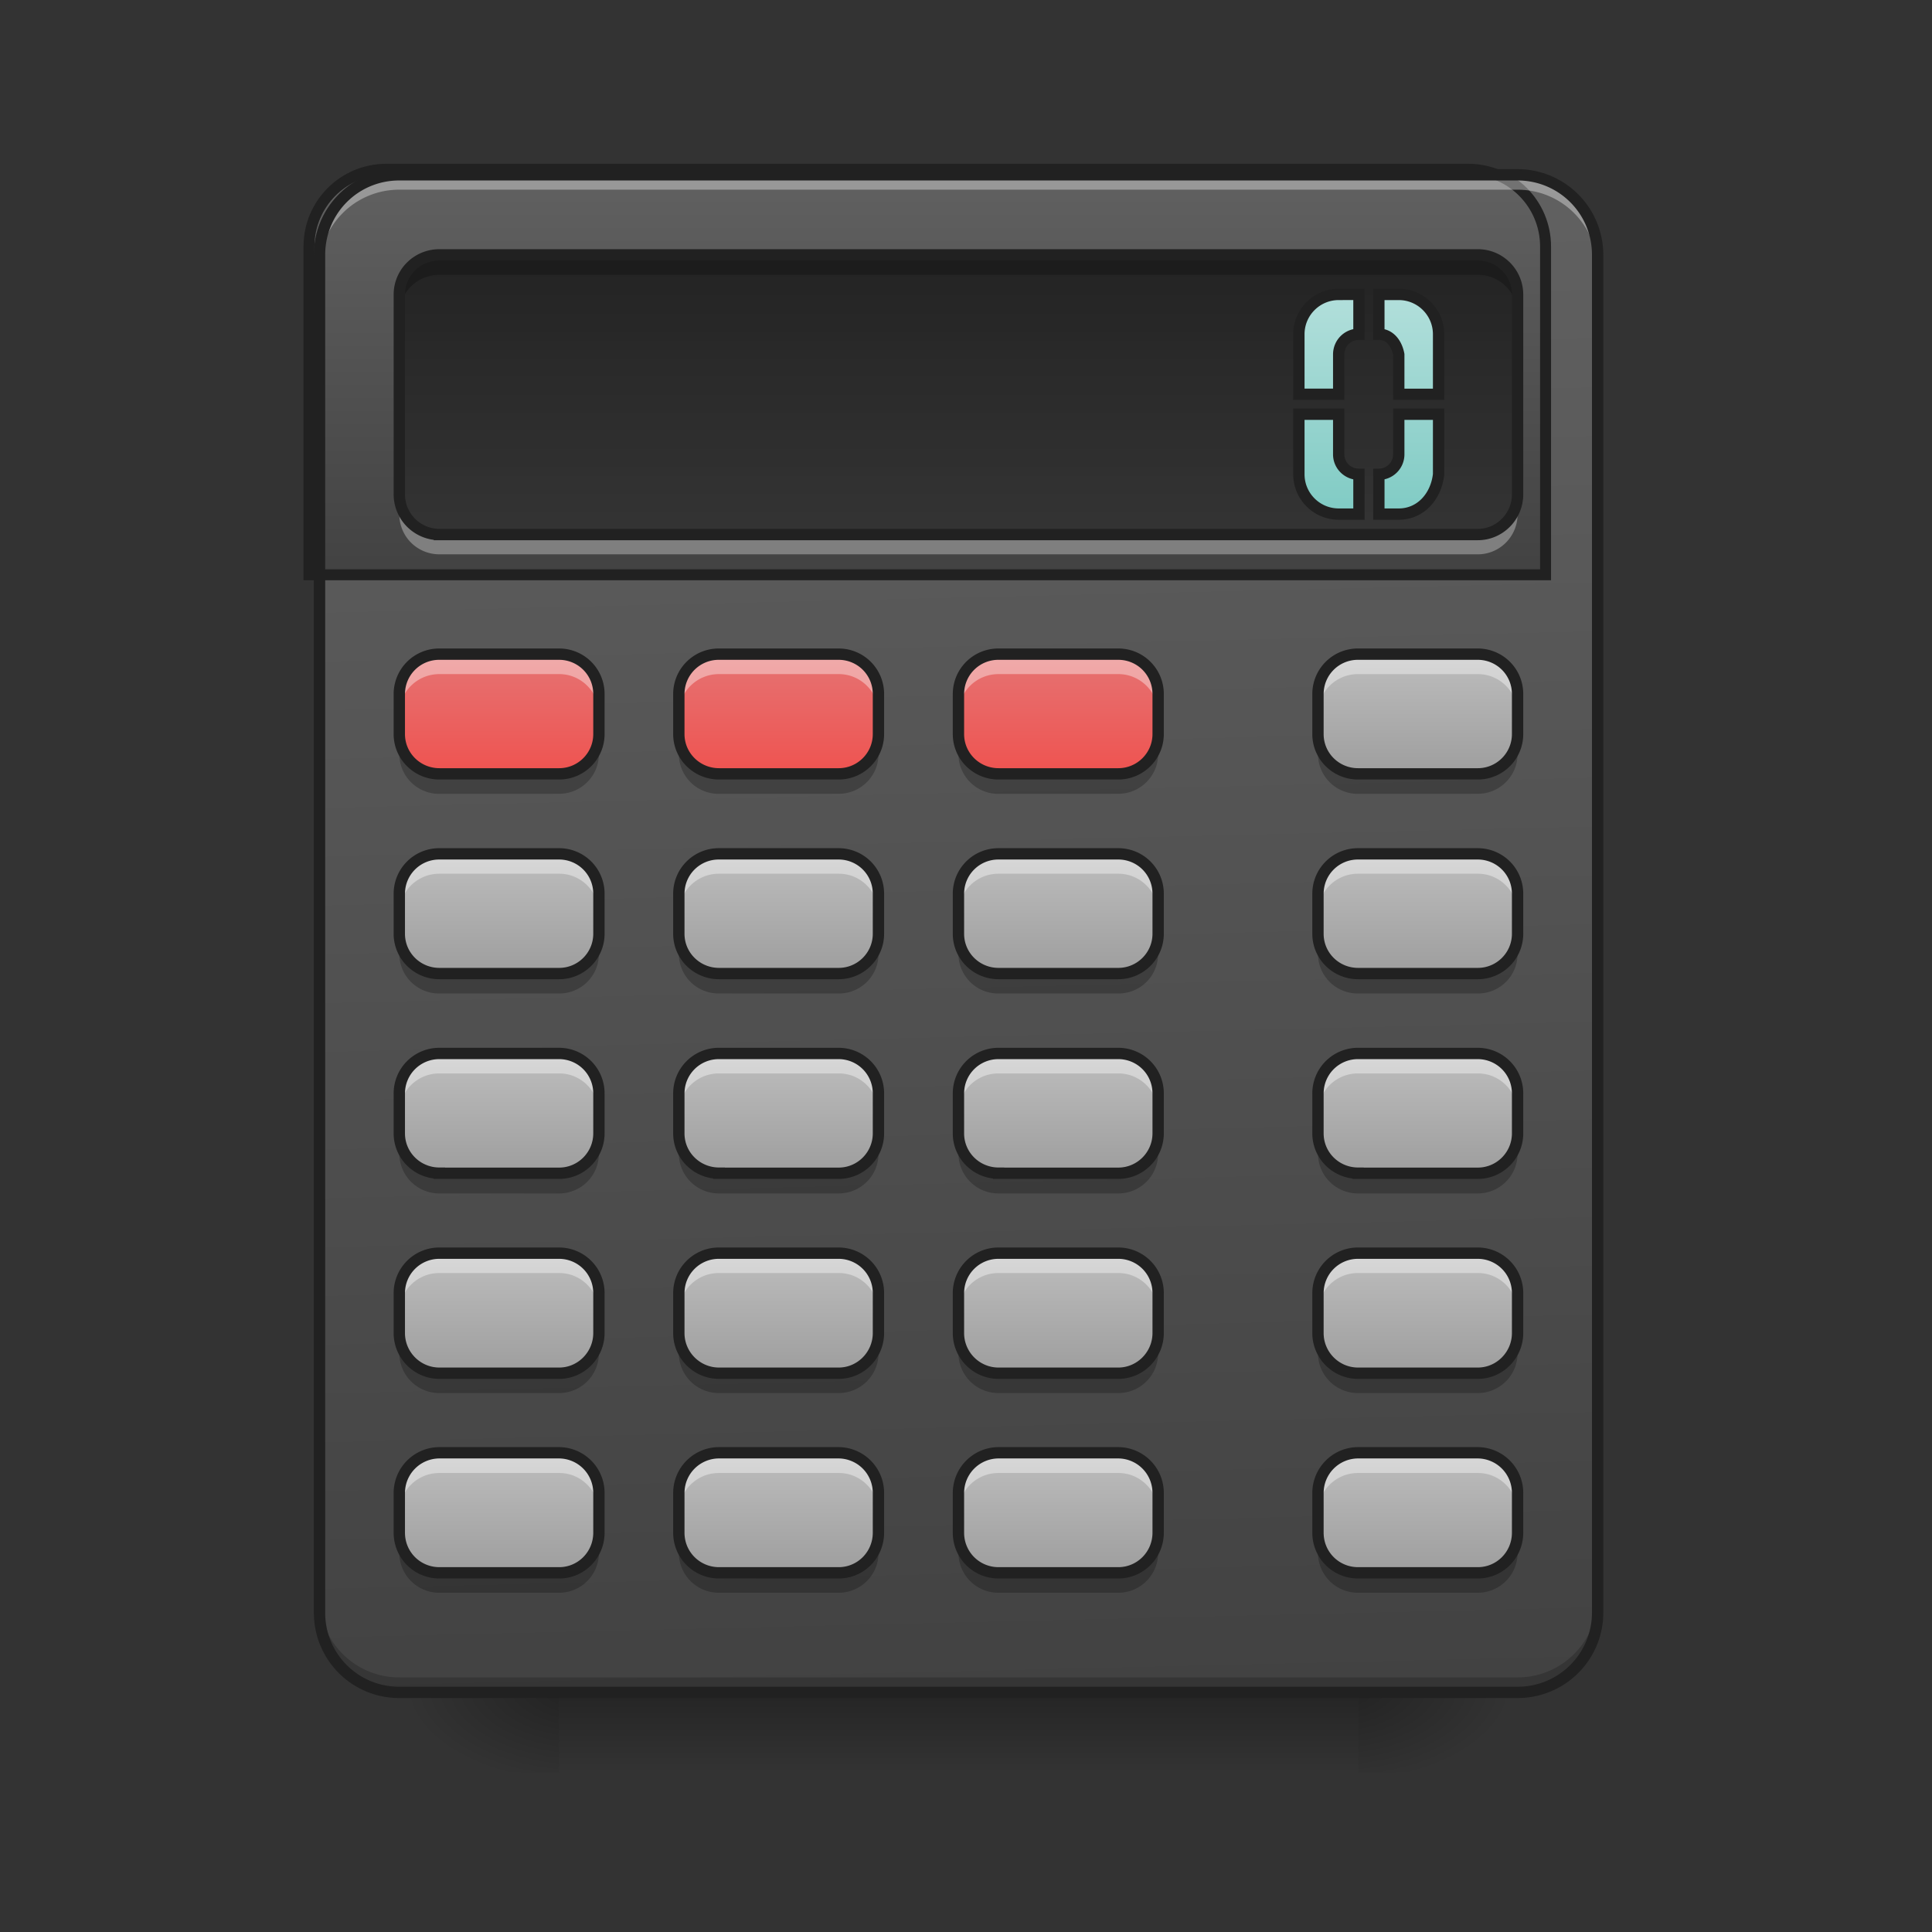 <svg height="22pt" viewBox="0 0 22 22" width="22pt" xmlns="http://www.w3.org/2000/svg" xmlns:xlink="http://www.w3.org/1999/xlink"><rect x="0" y="0" width="22" height="22" fill="#333333" stroke="none"/><linearGradient id="a" gradientUnits="userSpaceOnUse" x1="10.914" x2="10.914" y1="19.273" y2="20.183"><stop offset="0" stop-opacity=".275"/><stop offset="1" stop-opacity="0"/></linearGradient><linearGradient id="b"><stop offset="0" stop-opacity=".314"/><stop offset=".222" stop-opacity=".275"/><stop offset="1" stop-opacity="0"/></linearGradient><radialGradient id="c" cx="450.909" cy="189.579" gradientTransform="matrix(0 -.054 -.097 0 33.566 43.722)" gradientUnits="userSpaceOnUse" r="21.167" xlink:href="#b"/><radialGradient id="d" cx="450.909" cy="189.579" gradientTransform="matrix(0 .054 .097 0 -11.736 -5.175)" gradientUnits="userSpaceOnUse" r="21.167" xlink:href="#b"/><radialGradient id="e" cx="450.909" cy="189.579" gradientTransform="matrix(0 -.054 .097 0 -11.736 43.722)" gradientUnits="userSpaceOnUse" r="21.167" xlink:href="#b"/><radialGradient id="f" cx="450.909" cy="189.579" gradientTransform="matrix(0 .054 -.097 0 33.566 -5.175)" gradientUnits="userSpaceOnUse" r="21.167" xlink:href="#b"/><linearGradient id="g"><stop offset="0" stop-color="#424242"/><stop offset="1" stop-color="#616161"/></linearGradient><linearGradient id="h" gradientTransform="matrix(.052 0 0 .149 -4.025 23.128)" gradientUnits="userSpaceOnUse" x1="306.917" x2="305.955" xlink:href="#g" y1="-25.792" y2="-141.415"/><linearGradient id="i" gradientTransform="matrix(4.556 0 0 13.146 -353.973 2034.18)" gradientUnits="userSpaceOnUse" x1="305.955" x2="305.955" xlink:href="#g" y1="-109.466" y2="-141.415"/><linearGradient id="j" gradientUnits="userSpaceOnUse" x1="8.641" x2="8.641" xlink:href="#g" y1="2.902" y2="6.085"/><linearGradient id="k" gradientUnits="userSpaceOnUse" x1="365.12" x2="365.12" y1="-78.71" y2="-136.917"><stop offset="0" stop-color="#80cbc4"/><stop offset="1" stop-color="#b2dfdb"/></linearGradient><linearGradient id="l"><stop offset="0" stop-color="#9e9e9e"/><stop offset="1" stop-color="#bdbdbd"/></linearGradient><linearGradient id="m" gradientTransform="matrix(.043 0 0 -.043 10.46 7.022)" gradientUnits="userSpaceOnUse" x1="116.417" x2="116.417" xlink:href="#l" y1="-41.667" y2="-9.917"/><linearGradient id="n" gradientTransform="matrix(.043 0 0 -.043 10.46 9.296)" gradientUnits="userSpaceOnUse" x1="116.417" x2="116.417" xlink:href="#l" y1="-41.667" y2="-9.917"/><linearGradient id="o" gradientTransform="matrix(.043 0 0 -.043 10.46 11.57)" gradientUnits="userSpaceOnUse" x1="116.417" x2="116.417" xlink:href="#l" y1="-41.667" y2="-9.917"/><linearGradient id="p" gradientTransform="matrix(.043 0 0 -.043 10.46 13.844)" gradientUnits="userSpaceOnUse" x1="116.417" x2="116.417" xlink:href="#l" y1="-41.667" y2="-9.917"/><linearGradient id="q" gradientTransform="matrix(.043 0 0 -.043 10.46 16.118)" gradientUnits="userSpaceOnUse" x1="116.417" x2="116.417" xlink:href="#l" y1="-41.667" y2="-9.917"/><linearGradient id="r" gradientTransform="matrix(.043 0 0 -.043 6.367 9.296)" gradientUnits="userSpaceOnUse" x1="116.417" x2="116.417" xlink:href="#l" y1="-41.667" y2="-9.917"/><linearGradient id="s" gradientTransform="matrix(.043 0 0 -.043 6.367 11.57)" gradientUnits="userSpaceOnUse" x1="116.417" x2="116.417" xlink:href="#l" y1="-41.667" y2="-9.917"/><linearGradient id="t" gradientTransform="matrix(.043 0 0 -.043 6.367 13.844)" gradientUnits="userSpaceOnUse" x1="116.417" x2="116.417" xlink:href="#l" y1="-41.667" y2="-9.917"/><linearGradient id="u" gradientTransform="matrix(.043 0 0 -.043 6.367 16.118)" gradientUnits="userSpaceOnUse" x1="116.417" x2="116.417" xlink:href="#l" y1="-41.667" y2="-9.917"/><linearGradient id="v" gradientTransform="matrix(.043 0 0 -.043 3.184 9.296)" gradientUnits="userSpaceOnUse" x1="116.417" x2="116.417" xlink:href="#l" y1="-41.667" y2="-9.917"/><linearGradient id="w" gradientTransform="matrix(.043 0 0 -.043 3.184 11.57)" gradientUnits="userSpaceOnUse" x1="116.417" x2="116.417" xlink:href="#l" y1="-41.667" y2="-9.917"/><linearGradient id="x" gradientTransform="matrix(.043 0 0 -.043 3.184 13.844)" gradientUnits="userSpaceOnUse" x1="116.417" x2="116.417" xlink:href="#l" y1="-41.667" y2="-9.917"/><linearGradient id="y" gradientTransform="matrix(.043 0 0 -.043 3.184 16.118)" gradientUnits="userSpaceOnUse" x1="116.417" x2="116.417" xlink:href="#l" y1="-41.667" y2="-9.917"/><linearGradient id="z" gradientTransform="matrix(.043 0 0 -.043 0 9.296)" gradientUnits="userSpaceOnUse" x1="116.417" x2="116.417" xlink:href="#l" y1="-41.667" y2="-9.917"/><linearGradient id="A" gradientTransform="matrix(.043 0 0 -.043 0 11.57)" gradientUnits="userSpaceOnUse" x1="116.417" x2="116.417" xlink:href="#l" y1="-41.667" y2="-9.917"/><linearGradient id="B" gradientTransform="matrix(.043 0 0 -.043 0 13.844)" gradientUnits="userSpaceOnUse" x1="116.417" x2="116.417" xlink:href="#l" y1="-41.667" y2="-9.917"/><linearGradient id="C" gradientTransform="matrix(.043 0 0 -.043 0 16.118)" gradientUnits="userSpaceOnUse" x1="116.417" x2="116.417" xlink:href="#l" y1="-41.667" y2="-9.917"/><linearGradient id="D"><stop offset="0" stop-color="#ef5350"/><stop offset="1" stop-color="#e57373"/></linearGradient><linearGradient id="E" gradientTransform="matrix(.043 0 0 -.043 6.367 7.022)" gradientUnits="userSpaceOnUse" x1="116.417" x2="116.417" xlink:href="#D" y1="-41.667" y2="-9.917"/><linearGradient id="F" gradientTransform="matrix(.043 0 0 -.043 3.184 7.022)" gradientUnits="userSpaceOnUse" x1="116.417" x2="116.417" xlink:href="#D" y1="-41.667" y2="-9.917"/><linearGradient id="G" gradientTransform="matrix(.043 0 0 -.043 0 7.022)" gradientUnits="userSpaceOnUse" x1="116.417" x2="116.417" xlink:href="#D" y1="-41.667" y2="-9.917"/><path d="m6.367 19.273h9.098v.91h-9.098zm0 0" fill="url(#a)"/><path d="m15.465 19.273h1.816v-.91h-1.816zm0 0" fill="url(#c)"/><path d="m6.367 19.273h-1.82v.91h1.82zm0 0" fill="url(#d)"/><path d="m6.367 19.273h-1.82v-.91h1.82zm0 0" fill="url(#e)"/><path d="m15.465 19.273h1.816v.91h-1.816zm0 0" fill="url(#f)"/><path d="m4.547 1.992h12.733c.504 0 .91.406.91.91v15.461c0 .504-.406.91-.91.91h-12.733c-.5 0-.91-.406-.91-.91v-15.46c0-.505.41-.91.91-.91zm0 0" fill="url(#h)"/><path d="m4.547 19.215a.909.909 0 0 1 -.91-.91v-.114c0 .504.406.91.91.91h12.733c.504 0 .91-.406.91-.91v.114c0 .504-.406.91-.91.91zm0 0" fill-opacity=".196"/><path d="m399.905 175.216c-44.32 0-80.05 35.73-80.05 80.05v339.781h1280.107v-339.781c0-44.32-35.73-80.05-80.05-80.05zm0 0" fill="url(#i)" stroke="#212121" stroke-linecap="round" stroke-width="11.339" transform="matrix(.011 0 -0 .011 0 0)"/><path d="m4.547 2.047a.909.909 0 0 0 -.91.91v.113c0-.504.406-.91.91-.91h12.733c.504 0 .91.406.91.91v-.113a.909.909 0 0 0 -.91-.91zm0 0" fill="#f0f0f0" fill-opacity=".392"/><path d="m5.004 2.902h11.824c.25 0 .453.203.453.453v2.275c0 .25-.203.457-.453.457h-11.824a.458.458 0 0 1 -.457-.457v-2.275c0-.25.203-.453.457-.453zm0 0" fill="url(#j)"/><path d="m5.004 2.902h11.824c.25 0 .453.203.453.453v2.275c0 .25-.203.457-.453.457h-11.824a.458.458 0 0 1 -.457-.457v-2.275c0-.25.203-.453.457-.453zm0 0" fill-opacity=".468"/><path d="m354.512-136.917c-5.818 0-10.545 4.727-10.545 10.545v15.907h10.545v-10.544c0-3 2.363-5.363 5.363-5.363v-10.545zm10.635 0v10.545c2.909 0 4.727 2.454 5.272 5.363v10.544h10.545v-15.907c0-5.818-4.727-10.545-10.545-10.545zm-21.18 31.725v15.907c0 5.818 4.727 10.545 10.545 10.545h5.363v-10.545c-3 0-5.363-2.363-5.363-5.272v-10.635zm26.452 0v10.635a5.276 5.276 0 0 1 -5.272 5.272v10.545h5.272c5.818 0 9.908-4.727 10.545-10.545v-15.907zm0 0" fill="url(#k)" stroke="#212121" stroke-linecap="round" stroke-width="3" transform="matrix(.043 0 0 .043 0 9.24)"/><path d="m4.547 1.926a.974.974 0 0 0 -.973.976v15.461c0 .54.434.973.973.973h12.733c.54 0 .977-.434.977-.973v-15.46a.977.977 0 0 0 -.977-.977zm0 .129h12.733c.469 0 .848.375.848.847v15.461a.844.844 0 0 1 -.848.844h-12.733a.84.84 0 0 1 -.844-.844v-15.46c0-.473.375-.848.844-.848zm0 0" fill="#212121"/><path d="m15.465 8.813h1.363c.25 0 .453-.204.453-.454v-.457a.453.453 0 0 0 -.453-.453h-1.363a.454.454 0 0 0 -.457.453v.457c0 .25.203.454.457.454zm0 0" fill="url(#m)"/><path d="m15.465 7.45a.454.454 0 0 0 -.457.452v.227c0-.25.203-.453.457-.453h1.363c.25 0 .453.203.453.453v-.227a.453.453 0 0 0 -.453-.453zm0 0" fill="#fff" fill-opacity=".392"/><path d="m15.465 9.04a.454.454 0 0 1 -.457-.454v-.227c0 .25.203.454.457.454h1.363c.25 0 .453-.204.453-.454v.227c0 .25-.203.453-.453.453zm0 0" fill-opacity=".235"/><path d="m15.465 8.812h1.363c.25 0 .453-.203.453-.453v-.457a.453.453 0 0 0 -.453-.453h-1.363a.454.454 0 0 0 -.457.453v.457c0 .25.203.453.457.453zm0 0" fill="none" stroke="#212121" stroke-linecap="round" stroke-width=".129"/><path d="m15.465 11.086h1.363c.25 0 .453-.203.453-.453v-.457a.453.453 0 0 0 -.453-.453h-1.363a.454.454 0 0 0 -.457.453v.457c0 .25.203.453.457.453zm0 0" fill="url(#n)"/><path d="m15.465 9.723a.454.454 0 0 0 -.457.453v.23c0-.254.203-.457.457-.457h1.363c.25 0 .453.203.453.457v-.23a.453.453 0 0 0 -.453-.453zm0 0" fill="#fff" fill-opacity=".392"/><path d="m15.465 11.313a.452.452 0 0 1 -.457-.454v-.226c0 .25.203.453.457.453h1.363c.25 0 .453-.203.453-.453v.226a.451.451 0 0 1 -.453.454zm0 0" fill-opacity=".235"/><path d="m15.465 11.086h1.363c.25 0 .453-.203.453-.453v-.457a.453.453 0 0 0 -.453-.453h-1.363a.454.454 0 0 0 -.457.453v.457c0 .25.203.453.457.453zm0 0" fill="none" stroke="#212121" stroke-linecap="round" stroke-width=".129"/><path d="m15.465 13.36h1.363c.25 0 .453-.204.453-.454v-.453a.454.454 0 0 0 -.453-.457h-1.363a.455.455 0 0 0 -.457.457v.453c0 .25.203.453.457.453zm0 0" fill="url(#o)"/><path d="m15.465 11.996a.455.455 0 0 0 -.457.457v.227c0-.254.203-.457.457-.457h1.363c.25 0 .453.203.453.457v-.227a.454.454 0 0 0 -.453-.457zm0 0" fill="#fff" fill-opacity=".392"/><path d="m15.465 13.59a.455.455 0 0 1 -.457-.457v-.227c0 .25.203.453.457.453h1.363c.25 0 .453-.203.453-.453v.227a.454.454 0 0 1 -.453.457zm0 0" fill-opacity=".235"/><path d="m15.465 13.36h1.363c.25 0 .453-.204.453-.454v-.453a.454.454 0 0 0 -.453-.457h-1.363a.455.455 0 0 0 -.457.457v.453c0 .25.203.453.457.453zm0 0" fill="none" stroke="#212121" stroke-linecap="round" stroke-width=".129"/><path d="m15.465 15.637h1.363c.25 0 .453-.207.453-.457v-.453a.454.454 0 0 0 -.453-.457h-1.363a.455.455 0 0 0 -.457.457v.453c0 .25.203.457.457.457zm0 0" fill="url(#p)"/><path d="m15.465 14.27a.455.455 0 0 0 -.457.457v.226c0-.254.203-.457.457-.457h1.363c.25 0 .453.203.453.457v-.226a.454.454 0 0 0 -.453-.457zm0 0" fill="#fff" fill-opacity=".392"/><path d="m15.465 15.863a.455.455 0 0 1 -.457-.457v-.226c0 .254.203.457.457.457h1.363c.25 0 .453-.203.453-.457v.226a.454.454 0 0 1 -.453.457zm0 0" fill-opacity=".235"/><path d="m15.465 15.637h1.363c.25 0 .453-.207.453-.457v-.453a.454.454 0 0 0 -.453-.457h-1.363a.455.455 0 0 0 -.457.457v.453c0 .25.203.457.457.457zm0 0" fill="none" stroke="#212121" stroke-linecap="round" stroke-width=".129"/><path d="m15.465 17.91h1.363c.25 0 .453-.203.453-.457v-.453a.457.457 0 0 0 -.453-.457h-1.363a.458.458 0 0 0 -.457.457v.453c0 .254.203.457.457.457zm0 0" fill="url(#q)"/><path d="m15.465 16.543a.455.455 0 0 0 -.457.457v.227c0-.25.203-.454.457-.454h1.363c.25 0 .453.204.453.454v-.227a.454.454 0 0 0 -.453-.457zm0 0" fill="#fff" fill-opacity=".392"/><path d="m15.465 18.137a.455.455 0 0 1 -.457-.457v-.227c0 .254.203.457.457.457h1.363c.25 0 .453-.203.453-.457v.227a.454.454 0 0 1 -.453.457zm0 0" fill-opacity=".235"/><path d="m15.465 17.91h1.363c.25 0 .453-.203.453-.457v-.453a.457.457 0 0 0 -.453-.457h-1.363a.458.458 0 0 0 -.457.457v.453c0 .254.203.457.457.457zm0 0" fill="none" stroke="#212121" stroke-linecap="round" stroke-width=".129"/><path d="m11.371 11.086h1.363c.25 0 .454-.203.454-.453v-.457a.453.453 0 0 0 -.454-.453h-1.363a.454.454 0 0 0 -.457.453v.457c0 .25.203.453.457.453zm0 0" fill="url(#r)"/><path d="m11.371 9.723a.454.454 0 0 0 -.457.453v.23c0-.254.203-.457.457-.457h1.363c.25 0 .454.203.454.457v-.23a.453.453 0 0 0 -.454-.453zm0 0" fill="#fff" fill-opacity=".392"/><path d="m11.371 11.313a.452.452 0 0 1 -.457-.454v-.226c0 .25.203.453.457.453h1.363c.25 0 .454-.203.454-.453v.226a.451.451 0 0 1 -.454.454zm0 0" fill-opacity=".235"/><path d="m11.371 11.086h1.363c.25 0 .454-.203.454-.453v-.457a.453.453 0 0 0 -.454-.453h-1.363a.454.454 0 0 0 -.457.453v.457c0 .25.203.453.457.453zm0 0" fill="none" stroke="#212121" stroke-linecap="round" stroke-width=".129"/><path d="m11.371 13.36h1.363c.25 0 .454-.204.454-.454v-.453a.454.454 0 0 0 -.454-.457h-1.363a.455.455 0 0 0 -.457.457v.453c0 .25.203.453.457.453zm0 0" fill="url(#s)"/><path d="m11.371 11.996a.455.455 0 0 0 -.457.457v.227c0-.254.203-.457.457-.457h1.363c.25 0 .454.203.454.457v-.227a.454.454 0 0 0 -.454-.457zm0 0" fill="#fff" fill-opacity=".392"/><path d="m11.371 13.59a.455.455 0 0 1 -.457-.457v-.227c0 .25.203.453.457.453h1.363c.25 0 .454-.203.454-.453v.227a.454.454 0 0 1 -.454.457zm0 0" fill-opacity=".235"/><path d="m11.371 13.36h1.363c.25 0 .454-.204.454-.454v-.453a.454.454 0 0 0 -.454-.457h-1.363a.455.455 0 0 0 -.457.457v.453c0 .25.203.453.457.453zm0 0" fill="none" stroke="#212121" stroke-linecap="round" stroke-width=".129"/><path d="m11.371 15.637h1.363c.25 0 .454-.207.454-.457v-.453a.454.454 0 0 0 -.454-.457h-1.363a.455.455 0 0 0 -.457.457v.453c0 .25.203.457.457.457zm0 0" fill="url(#t)"/><path d="m11.371 14.27a.455.455 0 0 0 -.457.457v.226c0-.254.203-.457.457-.457h1.363c.25 0 .454.203.454.457v-.226a.454.454 0 0 0 -.454-.457zm0 0" fill="#fff" fill-opacity=".392"/><path d="m11.371 15.863a.455.455 0 0 1 -.457-.457v-.226c0 .254.203.457.457.457h1.363c.25 0 .454-.203.454-.457v.226a.454.454 0 0 1 -.454.457zm0 0" fill-opacity=".235"/><path d="m11.371 15.637h1.363c.25 0 .454-.207.454-.457v-.453a.454.454 0 0 0 -.454-.457h-1.363a.455.455 0 0 0 -.457.457v.453c0 .25.203.457.457.457zm0 0" fill="none" stroke="#212121" stroke-linecap="round" stroke-width=".129"/><path d="m11.371 17.91h1.363c.25 0 .454-.203.454-.457v-.453a.457.457 0 0 0 -.454-.457h-1.363a.458.458 0 0 0 -.457.457v.453c0 .254.203.457.457.457zm0 0" fill="url(#u)"/><path d="m11.371 16.543a.455.455 0 0 0 -.457.457v.227c0-.25.203-.454.457-.454h1.363c.25 0 .454.204.454.454v-.227a.454.454 0 0 0 -.454-.457zm0 0" fill="#fff" fill-opacity=".392"/><path d="m11.371 18.137a.455.455 0 0 1 -.457-.457v-.227c0 .254.203.457.457.457h1.363c.25 0 .454-.203.454-.457v.227a.454.454 0 0 1 -.454.457zm0 0" fill-opacity=".235"/><path d="m11.371 17.91h1.363c.25 0 .454-.203.454-.457v-.453a.457.457 0 0 0 -.454-.457h-1.363a.458.458 0 0 0 -.457.457v.453c0 .254.203.457.457.457zm0 0" fill="none" stroke="#212121" stroke-linecap="round" stroke-width=".129"/><path d="m8.188 11.086h1.362c.25 0 .453-.203.453-.453v-.457a.453.453 0 0 0 -.453-.453h-1.363a.454.454 0 0 0 -.457.453v.457c0 .25.204.453.457.453zm0 0" fill="url(#v)"/><path d="m8.188 9.723a.454.454 0 0 0 -.458.453v.23c0-.254.204-.457.457-.457h1.364c.25 0 .453.203.453.457v-.23a.453.453 0 0 0 -.453-.453zm0 0" fill="#fff" fill-opacity=".392"/><path d="m8.188 11.313a.452.452 0 0 1 -.458-.454v-.226c0 .25.204.453.457.453h1.364c.25 0 .453-.203.453-.453v.226a.451.451 0 0 1 -.453.454zm0 0" fill-opacity=".235"/><path d="m8.188 11.086h1.362c.25 0 .453-.203.453-.453v-.457a.453.453 0 0 0 -.453-.453h-1.362a.454.454 0 0 0 -.458.453v.457c0 .25.204.453.458.453zm0 0" fill="none" stroke="#212121" stroke-linecap="round" stroke-width=".129"/><path d="m8.188 13.36h1.362c.25 0 .453-.204.453-.454v-.453a.454.454 0 0 0 -.453-.457h-1.363a.455.455 0 0 0 -.457.457v.453c0 .25.204.453.457.453zm0 0" fill="url(#w)"/><path d="m8.188 11.996a.455.455 0 0 0 -.458.457v.227c0-.254.204-.457.457-.457h1.364c.25 0 .453.203.453.457v-.227a.454.454 0 0 0 -.453-.457zm0 0" fill="#fff" fill-opacity=".392"/><path d="m8.188 13.59a.455.455 0 0 1 -.458-.457v-.227c0 .25.204.453.457.453h1.364c.25 0 .453-.203.453-.453v.227a.454.454 0 0 1 -.453.457zm0 0" fill-opacity=".235"/><path d="m8.188 13.36h1.362c.25 0 .453-.204.453-.454v-.453a.454.454 0 0 0 -.453-.457h-1.362a.455.455 0 0 0 -.458.457v.453c0 .25.204.453.458.453zm0 0" fill="none" stroke="#212121" stroke-linecap="round" stroke-width=".129"/><path d="m8.188 15.637h1.362c.25 0 .453-.207.453-.457v-.453a.454.454 0 0 0 -.453-.457h-1.363a.455.455 0 0 0 -.457.457v.453c0 .25.204.457.457.457zm0 0" fill="url(#x)"/><path d="m8.188 14.27a.455.455 0 0 0 -.458.457v.226c0-.254.204-.457.457-.457h1.364c.25 0 .453.203.453.457v-.226a.454.454 0 0 0 -.453-.457zm0 0" fill="#fff" fill-opacity=".392"/><path d="m8.188 15.863a.455.455 0 0 1 -.458-.457v-.226c0 .254.204.457.457.457h1.364c.25 0 .453-.203.453-.457v.226a.454.454 0 0 1 -.453.457zm0 0" fill-opacity=".235"/><path d="m8.188 15.637h1.362c.25 0 .453-.207.453-.457v-.453a.454.454 0 0 0 -.453-.457h-1.362a.455.455 0 0 0 -.458.457v.453c0 .25.204.457.458.457zm0 0" fill="none" stroke="#212121" stroke-linecap="round" stroke-width=".129"/><path d="m8.188 17.91h1.362c.25 0 .453-.203.453-.457v-.453a.457.457 0 0 0 -.453-.457h-1.363a.458.458 0 0 0 -.457.457v.453c0 .254.204.457.457.457zm0 0" fill="url(#y)"/><path d="m8.188 16.543a.455.455 0 0 0 -.458.457v.227c0-.25.204-.454.457-.454h1.364c.25 0 .453.204.453.454v-.227a.454.454 0 0 0 -.453-.457zm0 0" fill="#fff" fill-opacity=".392"/><path d="m8.188 18.137a.455.455 0 0 1 -.458-.457v-.227c0 .254.204.457.457.457h1.364c.25 0 .453-.203.453-.457v.227a.454.454 0 0 1 -.453.457zm0 0" fill-opacity=".235"/><path d="m8.188 17.91h1.362c.25 0 .453-.203.453-.457v-.453a.457.457 0 0 0 -.453-.457h-1.362a.458.458 0 0 0 -.458.457v.453c0 .254.204.457.458.457zm0 0" fill="none" stroke="#212121" stroke-linecap="round" stroke-width=".129"/><path d="m5.004 11.086h1.363c.25 0 .453-.203.453-.453v-.457a.453.453 0 0 0 -.453-.453h-1.363a.454.454 0 0 0 -.457.453v.457c0 .25.203.453.457.453zm0 0" fill="url(#z)"/><path d="m5.004 9.723a.454.454 0 0 0 -.457.453v.23c0-.254.203-.457.457-.457h1.363c.25 0 .453.203.453.457v-.23a.453.453 0 0 0 -.453-.453zm0 0" fill="#fff" fill-opacity=".392"/><path d="m5.004 11.313a.452.452 0 0 1 -.457-.454v-.226c0 .25.203.453.457.453h1.363c.25 0 .453-.203.453-.453v.226a.451.451 0 0 1 -.453.454zm0 0" fill-opacity=".235"/><path d="m5.004 11.086h1.363c.25 0 .453-.203.453-.453v-.457a.453.453 0 0 0 -.453-.453h-1.363a.454.454 0 0 0 -.457.453v.457c0 .25.203.453.457.453zm0 0" fill="none" stroke="#212121" stroke-linecap="round" stroke-width=".129"/><path d="m5.004 13.36h1.363c.25 0 .453-.204.453-.454v-.453a.454.454 0 0 0 -.453-.457h-1.363a.455.455 0 0 0 -.457.457v.453c0 .25.203.453.457.453zm0 0" fill="url(#A)"/><path d="m5.004 11.996a.455.455 0 0 0 -.457.457v.227c0-.254.203-.457.457-.457h1.363c.25 0 .453.203.453.457v-.227a.454.454 0 0 0 -.453-.457zm0 0" fill="#fff" fill-opacity=".392"/><path d="m5.004 13.59a.455.455 0 0 1 -.457-.457v-.227c0 .25.203.453.457.453h1.363c.25 0 .453-.203.453-.453v.227a.454.454 0 0 1 -.453.457zm0 0" fill-opacity=".235"/><path d="m5.004 13.36h1.363c.25 0 .453-.204.453-.454v-.453a.454.454 0 0 0 -.453-.457h-1.363a.455.455 0 0 0 -.457.457v.453c0 .25.203.453.457.453zm0 0" fill="none" stroke="#212121" stroke-linecap="round" stroke-width=".129"/><path d="m5.004 15.637h1.363c.25 0 .453-.207.453-.457v-.453a.454.454 0 0 0 -.453-.457h-1.363a.455.455 0 0 0 -.457.457v.453c0 .25.203.457.457.457zm0 0" fill="url(#B)"/><path d="m5.004 14.27a.455.455 0 0 0 -.457.457v.226c0-.254.203-.457.457-.457h1.363c.25 0 .453.203.453.457v-.226a.454.454 0 0 0 -.453-.457zm0 0" fill="#fff" fill-opacity=".392"/><path d="m5.004 15.863a.455.455 0 0 1 -.457-.457v-.226c0 .254.203.457.457.457h1.363c.25 0 .453-.203.453-.457v.226a.454.454 0 0 1 -.453.457zm0 0" fill-opacity=".235"/><path d="m5.004 15.637h1.363c.25 0 .453-.207.453-.457v-.453a.454.454 0 0 0 -.453-.457h-1.363a.455.455 0 0 0 -.457.457v.453c0 .25.203.457.457.457zm0 0" fill="none" stroke="#212121" stroke-linecap="round" stroke-width=".129"/><path d="m5.004 17.91h1.363c.25 0 .453-.203.453-.457v-.453a.457.457 0 0 0 -.453-.457h-1.363a.458.458 0 0 0 -.457.457v.453c0 .254.203.457.457.457zm0 0" fill="url(#C)"/><path d="m5.004 16.543a.455.455 0 0 0 -.457.457v.227c0-.25.203-.454.457-.454h1.363c.25 0 .453.204.453.454v-.227a.454.454 0 0 0 -.453-.457zm0 0" fill="#fff" fill-opacity=".392"/><path d="m5.004 18.137a.455.455 0 0 1 -.457-.457v-.227c0 .254.203.457.457.457h1.363c.25 0 .453-.203.453-.457v.227a.454.454 0 0 1 -.453.457zm0 0" fill-opacity=".235"/><path d="m5.004 17.91h1.363c.25 0 .453-.203.453-.457v-.453a.457.457 0 0 0 -.453-.457h-1.363a.458.458 0 0 0 -.457.457v.453c0 .254.203.457.457.457zm0 0" fill="none" stroke="#212121" stroke-linecap="round" stroke-width=".129"/><path d="m11.371 8.813h1.363c.25 0 .454-.204.454-.454v-.457a.453.453 0 0 0 -.454-.453h-1.363a.454.454 0 0 0 -.457.453v.457c0 .25.203.454.457.454zm0 0" fill="url(#E)"/><path d="m11.371 7.45a.454.454 0 0 0 -.457.452v.227c0-.25.203-.453.457-.453h1.363c.25 0 .454.203.454.453v-.227a.453.453 0 0 0 -.454-.453zm0 0" fill="#fff" fill-opacity=".392"/><path d="m11.371 9.04a.454.454 0 0 1 -.457-.454v-.227c0 .25.203.454.457.454h1.363c.25 0 .454-.204.454-.454v.227c0 .25-.204.453-.454.453zm0 0" fill-opacity=".235"/><path d="m11.371 8.812h1.363c.25 0 .454-.203.454-.453v-.457a.453.453 0 0 0 -.454-.453h-1.363a.454.454 0 0 0 -.457.453v.457c0 .25.203.453.457.453zm0 0" fill="none" stroke="#212121" stroke-linecap="round" stroke-width=".129"/><path d="m8.188 8.813h1.362c.25 0 .453-.204.453-.454v-.457a.453.453 0 0 0 -.453-.453h-1.363a.454.454 0 0 0 -.457.453v.457c0 .25.204.454.457.454zm0 0" fill="url(#F)"/><path d="m8.188 7.45a.454.454 0 0 0 -.458.452v.227c0-.25.204-.453.457-.453h1.364c.25 0 .453.203.453.453v-.227a.453.453 0 0 0 -.453-.453zm0 0" fill="#fff" fill-opacity=".392"/><path d="m8.188 9.04a.454.454 0 0 1 -.458-.454v-.227c0 .25.204.454.457.454h1.364c.25 0 .453-.204.453-.454v.227c0 .25-.203.453-.453.453zm0 0" fill-opacity=".235"/><path d="m8.188 8.812h1.362c.25 0 .453-.203.453-.453v-.457a.453.453 0 0 0 -.453-.453h-1.362a.454.454 0 0 0 -.458.453v.457c0 .25.204.453.458.453zm0 0" fill="none" stroke="#212121" stroke-linecap="round" stroke-width=".129"/><path d="m5.004 8.813h1.363c.25 0 .453-.204.453-.454v-.457a.453.453 0 0 0 -.453-.453h-1.363a.454.454 0 0 0 -.457.453v.457c0 .25.203.454.457.454zm0 0" fill="url(#G)"/><path d="m5.004 7.45a.454.454 0 0 0 -.457.452v.227c0-.25.203-.453.457-.453h1.363c.25 0 .453.203.453.453v-.227a.453.453 0 0 0 -.453-.453zm0 0" fill="#fff" fill-opacity=".392"/><path d="m5.004 9.04a.454.454 0 0 1 -.457-.454v-.227c0 .25.203.454.457.454h1.363c.25 0 .453-.204.453-.454v.227c0 .25-.203.453-.453.453zm0 0" fill-opacity=".235"/><path d="m5.004 8.812h1.363c.25 0 .453-.203.453-.453v-.457a.453.453 0 0 0 -.453-.453h-1.363a.454.454 0 0 0 -.457.453v.457c0 .25.203.453.457.453zm0 0" fill="none" stroke="#212121" stroke-linecap="round" stroke-width=".129"/><path d="m4.547 5.629v.226c0 .254.203.457.457.457h11.824c.25 0 .453-.203.453-.457v-.225a.454.454 0 0 1 -.453.457h-11.824a.455.455 0 0 1 -.457-.457zm0 0" fill="#fff" fill-opacity=".314"/><path d="m5.004 2.883c-.254 0-.457.199-.457.453v.246c0-.25.203-.453.457-.453h11.824c.25 0 .453.203.453.453v-.246a.451.451 0 0 0 -.453-.453zm0 0" fill-opacity=".235"/><path d="m5.004 2.902h11.824c.25 0 .453.203.453.453v2.275c0 .25-.203.457-.453.457h-11.824a.458.458 0 0 1 -.457-.457v-2.275c0-.25.203-.453.457-.453zm0 0" fill="none" stroke="#212121" stroke-linecap="round" stroke-width=".129"/></svg>